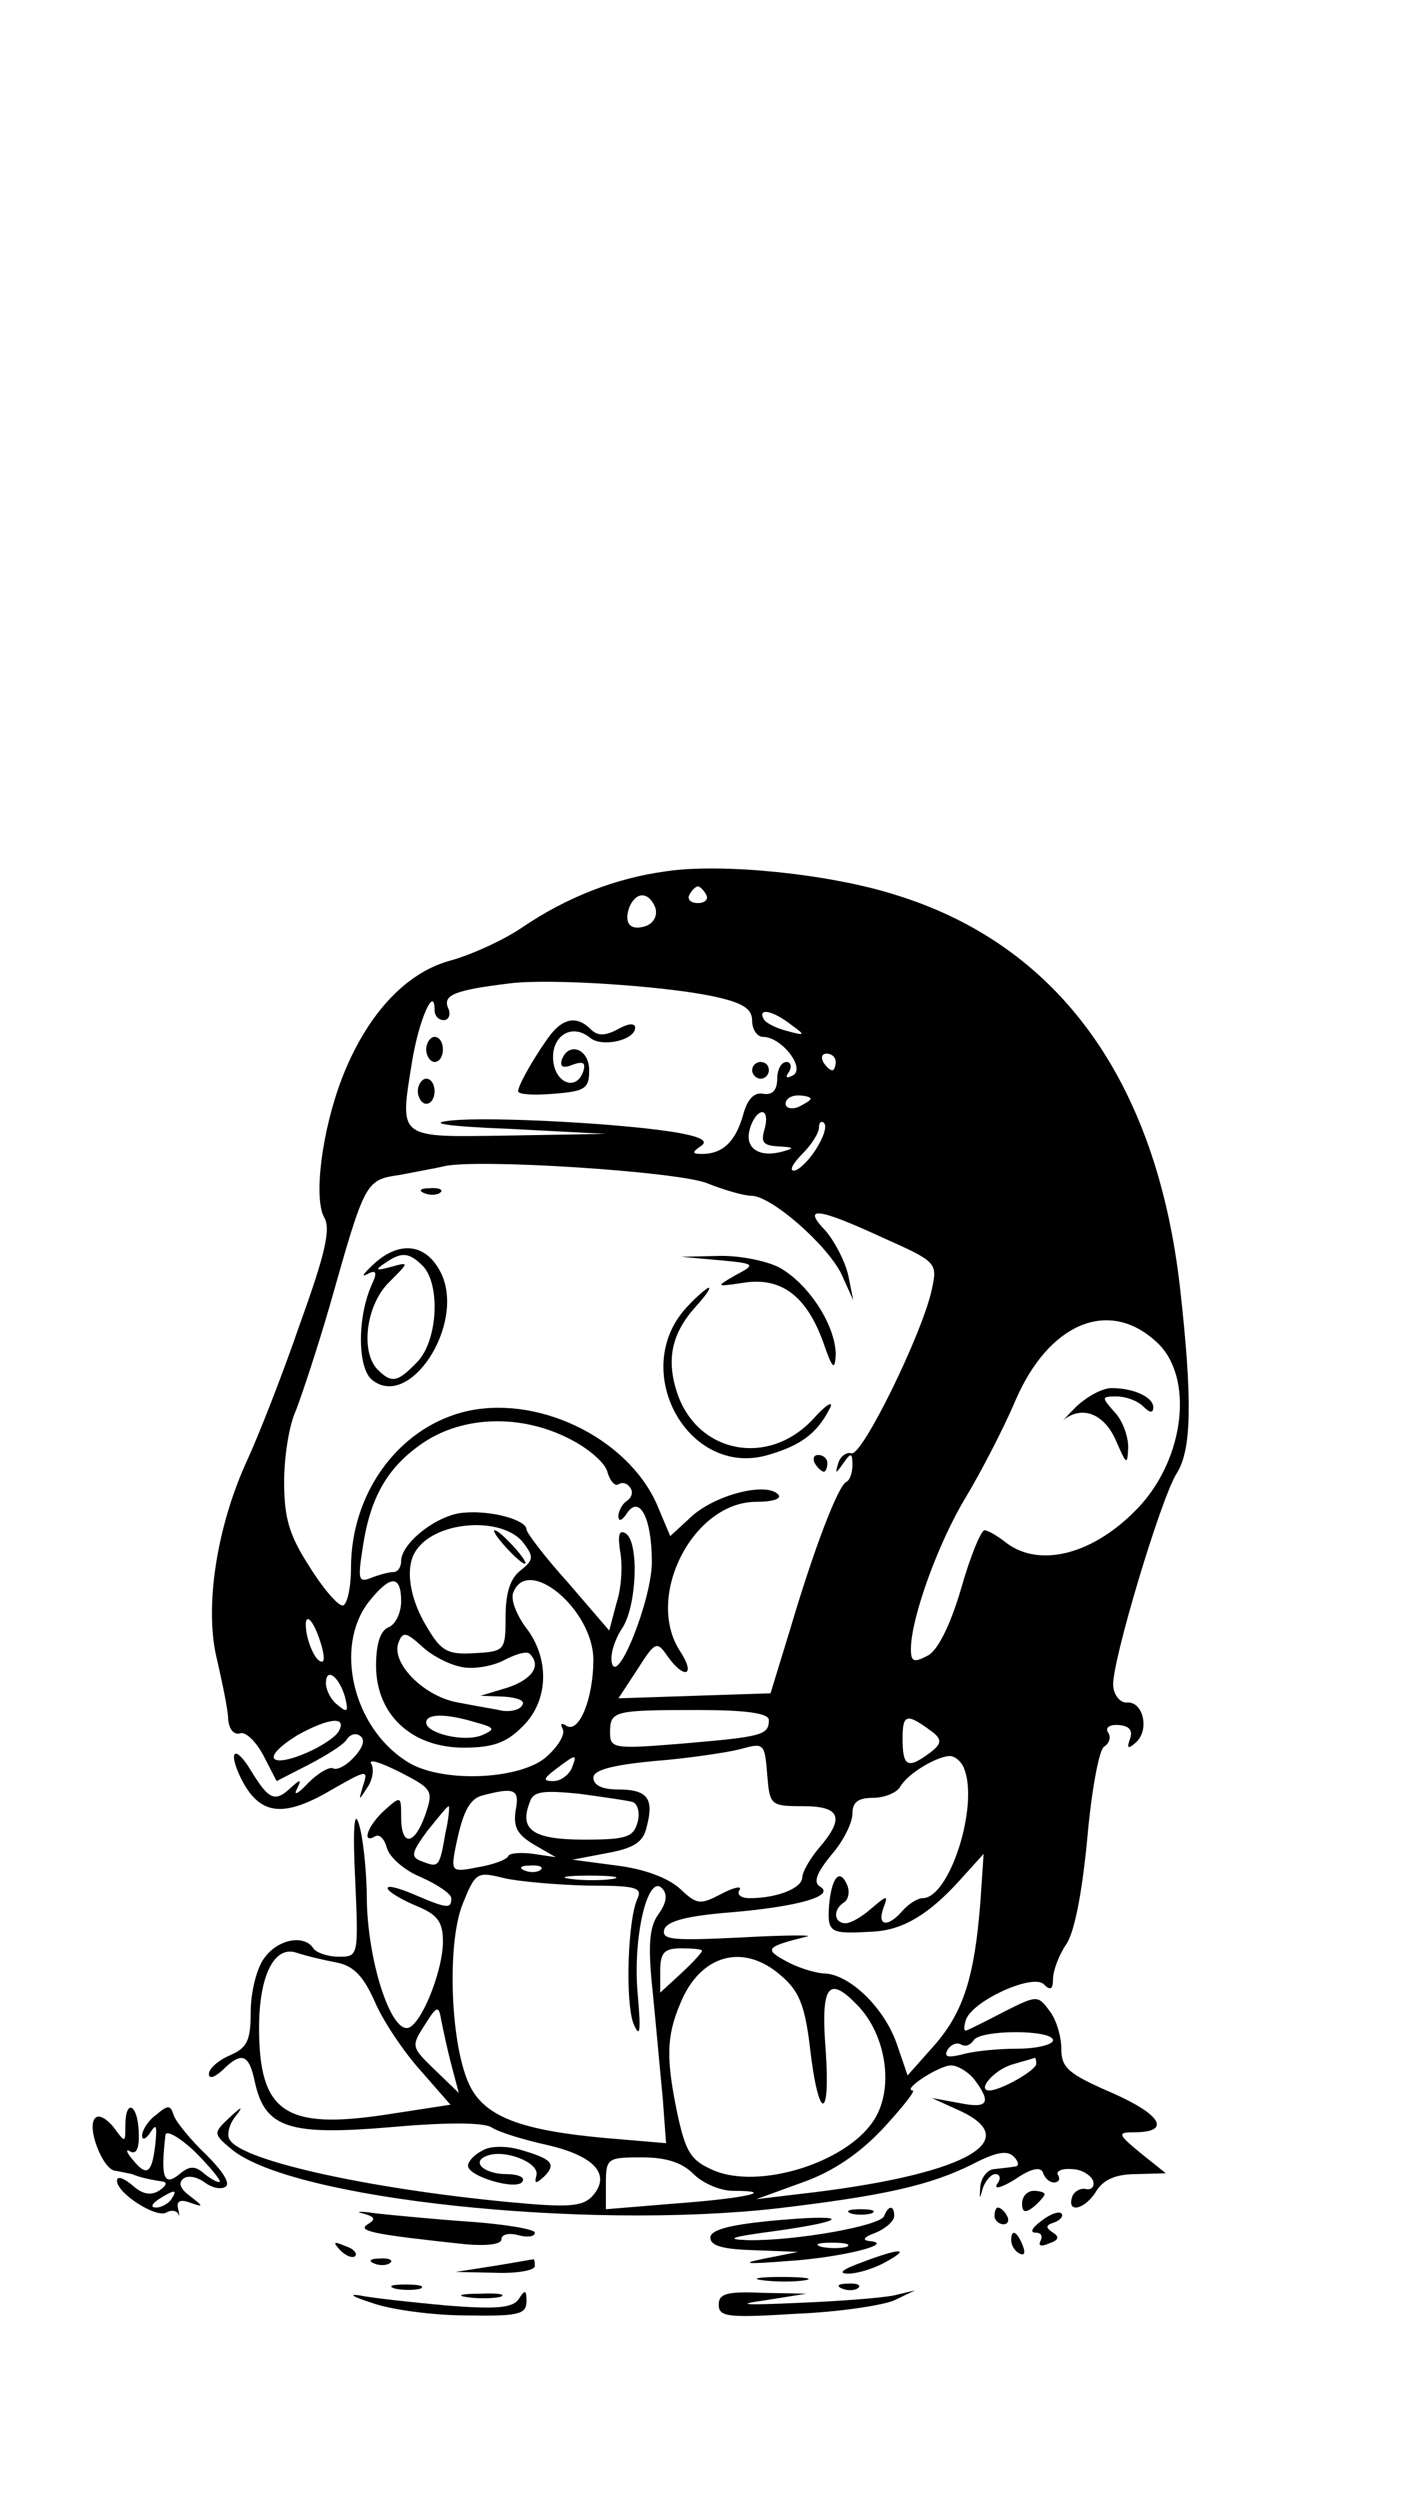 <?xml version="1.0" standalone="no"?>
<!DOCTYPE svg PUBLIC "-//W3C//DTD SVG 20010904//EN"
 "http://www.w3.org/TR/2001/REC-SVG-20010904/DTD/svg10.dtd">
<svg version="1.0" xmlns="http://www.w3.org/2000/svg"
 width="168pt" height="299pt" viewBox="0 0 168 299"
 preserveAspectRatio="xMidYMid meet">

<g transform="translate(0,299) scale(0.1,-0.1)"
fill="#000000" stroke="none">
<path d="M797 1948 c-60 -8 -119 -31 -172 -67 -22 -15 -61 -33 -87 -40 -54
-15 -100 -66 -129 -141 -24 -63 -34 -143 -21 -166 8 -14 1 -44 -29 -127 -21
-61 -50 -135 -64 -165 -36 -79 -51 -176 -35 -238 6 -27 13 -59 13 -70 1 -12 7
-19 14 -17 6 3 19 -9 28 -26 l16 -31 39 20 c21 11 42 24 45 30 4 6 11 8 16 4
6 -4 4 -13 -7 -25 -9 -10 -20 -16 -25 -14 -4 3 -18 -5 -30 -17 -12 -13 -18
-16 -14 -8 6 12 5 13 -6 3 -20 -19 -27 -16 -49 20 -20 33 -28 22 -10 -13 21
-39 47 -43 97 -16 54 31 54 31 47 9 -5 -17 -5 -17 6 0 6 9 8 22 4 28 -3 6 12
1 34 -10 39 -20 41 -22 31 -51 -13 -37 -29 -39 -29 -3 0 25 0 26 -20 8 -20
-18 -28 -41 -11 -31 5 3 11 -3 14 -14 3 -11 21 -27 41 -35 20 -9 36 -20 36
-25 0 -13 -4 -13 -46 5 -19 8 -32 11 -30 6 3 -5 19 -14 36 -21 24 -10 30 -19
30 -42 0 -33 -23 -92 -39 -102 -21 -13 -50 73 -52 149 0 39 -5 81 -10 95 -5
16 -7 -8 -4 -67 4 -93 4 -93 -20 -93 -13 0 -27 5 -30 10 -11 17 -43 11 -59
-12 -9 -12 -16 -41 -16 -64 0 -34 -4 -43 -25 -52 -14 -6 -25 -16 -25 -22 0 -7
7 -4 16 4 23 23 32 20 39 -14 12 -55 41 -64 161 -54 66 6 112 6 122 0 9 -6 39
-15 66 -21 57 -13 77 -35 56 -60 -11 -13 -26 -15 -84 -10 -172 15 -336 50
-351 76 -4 5 -1 18 6 27 11 14 9 14 -7 -1 -19 -18 -19 -19 4 -38 73 -59 421
-96 652 -70 126 15 182 27 234 53 27 14 41 17 49 9 6 -6 7 -12 1 -12 -5 -1
-16 -2 -24 -3 -8 0 -16 -10 -17 -21 -1 -16 -1 -16 3 -2 3 9 10 17 15 17 6 0 7
-6 2 -12 -4 -7 6 -4 22 6 19 13 30 15 33 8 2 -7 8 -12 13 -12 6 0 8 4 5 9 -3
4 4 8 16 7 12 0 23 -7 26 -14 2 -7 -2 -11 -8 -10 -7 2 -15 -3 -17 -9 -7 -21
16 -15 29 7 9 14 24 20 48 20 l35 1 -30 24 c-28 23 -28 25 -8 25 45 0 33 21
-26 47 -53 23 -61 30 -61 53 0 14 -6 35 -14 45 -14 19 -15 19 -53 0 -21 -11
-41 -21 -46 -23 -4 -2 -4 4 -1 13 9 23 80 55 93 42 8 -8 11 -6 11 6 0 10 7 29
16 42 10 15 19 63 25 126 5 57 14 106 20 110 6 4 9 11 5 17 -4 6 2 10 13 9 12
-1 17 -6 13 -17 -4 -11 -2 -12 7 -4 17 15 9 49 -10 48 -8 -1 -16 8 -17 20 -2
27 57 224 76 254 18 28 19 88 4 222 -28 247 -145 410 -341 470 -79 25 -207 38
-274 28z m48 -28 c3 -5 -1 -10 -10 -10 -9 0 -13 5 -10 10 3 6 8 10 10 10 2 0
7 -4 10 -10z m-61 -15 c3 -9 -1 -18 -10 -22 -19 -7 -28 2 -21 22 8 19 23 19
31 0z m67 -106 c38 -8 49 -15 49 -30 0 -10 6 -19 13 -19 22 0 51 -37 36 -46
-8 -4 -10 -3 -5 4 4 7 2 12 -3 12 -6 0 -11 -9 -11 -20 0 -14 -6 -20 -17 -18
-11 2 -19 -7 -24 -26 -9 -31 -24 -46 -49 -46 -12 0 -12 2 -2 9 10 6 2 11 -25
16 -60 11 -224 20 -273 15 -30 -3 -7 -7 70 -10 l115 -6 -117 -2 c-133 -2 -130
-5 -115 88 8 50 27 93 27 62 0 -7 5 -12 11 -12 6 0 9 7 5 15 -6 15 8 21 74 29
49 6 182 -3 241 -15z m95 -34 c18 -13 18 -14 -4 -8 -12 3 -25 9 -28 14 -8 14
10 11 32 -6z m54 -45 c0 -5 -2 -10 -4 -10 -3 0 -8 5 -11 10 -3 6 -1 10 4 10 6
0 11 -4 11 -10z m-30 -44 c0 -2 -7 -6 -15 -10 -8 -3 -15 -1 -15 4 0 6 7 10 15
10 8 0 15 -2 15 -4z m-55 -36 c-5 -16 -2 -20 17 -21 18 -1 19 -2 5 -6 -29 -8
-46 4 -40 26 3 12 10 21 15 21 5 0 6 -9 3 -20z m61 -25 c-9 -14 -21 -25 -26
-25 -6 0 -1 9 10 20 11 11 20 25 20 32 0 6 3 8 6 5 4 -4 -1 -18 -10 -32z
m-130 -40 c20 -8 44 -15 53 -15 24 0 91 -59 108 -94 l14 -31 -6 30 c-4 17 -16
40 -27 53 -29 30 -10 28 68 -8 65 -29 66 -30 59 -62 -11 -52 -83 -199 -96
-196 -6 2 -14 -4 -16 -12 -4 -13 -3 -13 6 0 9 13 11 13 11 -2 0 -9 -3 -18 -7
-20 -10 -4 -39 -80 -68 -178 l-23 -75 -91 -3 -91 -3 23 35 c21 33 23 34 36 15
20 -28 34 -23 15 6 -43 65 15 179 91 179 21 0 31 4 26 9 -15 15 -76 -1 -104
-27 l-25 -23 -16 38 c-36 81 -146 133 -233 110 -78 -21 -133 -98 -133 -186 0
-25 -5 -45 -10 -45 -6 0 -24 21 -40 47 -24 37 -30 58 -30 101 0 30 6 68 14 85
7 18 26 75 41 127 42 148 42 149 84 155 20 4 43 8 51 10 37 10 282 -6 316 -20z
m538 -190 c45 -41 34 -139 -22 -198 -52 -55 -117 -73 -158 -42 -10 8 -22 15
-26 15 -4 0 -17 -31 -28 -70 -13 -44 -28 -74 -40 -80 -17 -9 -20 -7 -20 8 0
37 33 128 66 182 18 30 45 82 59 115 40 93 112 123 169 70z m-702 -116 c22
-11 43 -29 45 -40 3 -10 9 -17 13 -14 5 3 11 1 14 -4 4 -5 2 -12 -4 -16 -5 -3
-10 -12 -10 -18 0 -7 4 -6 10 3 15 23 30 -5 30 -58 0 -45 -42 -150 -48 -120
-2 10 4 28 12 40 18 26 21 103 5 114 -8 5 -10 -1 -7 -21 3 -15 2 -43 -4 -61
l-9 -34 -49 57 c-28 31 -50 60 -50 64 0 11 -41 23 -75 20 -31 -2 -75 -36 -75
-58 0 -7 -4 -13 -9 -13 -5 0 -17 -3 -27 -7 -15 -6 -16 -2 -10 36 9 61 30 97
73 126 48 32 117 34 175 4z m-55 -125 c12 -16 11 -20 -4 -32 -12 -9 -18 -26
-18 -55 0 -41 -1 -42 -37 -44 -32 -2 -40 2 -57 31 -21 34 -27 72 -13 92 24 36
105 41 129 8z m-147 -69 c0 -14 -7 -28 -15 -31 -10 -4 -15 -20 -15 -46 0 -58
42 -98 105 -98 35 0 51 6 70 25 32 31 33 82 4 119 -11 15 -18 33 -15 41 17 46
96 -20 96 -80 0 -46 -17 -88 -32 -79 -6 4 -8 3 -5 -3 4 -6 -4 -20 -18 -33 -31
-29 -129 -33 -169 -6 -64 41 -86 137 -45 190 26 33 39 33 39 1z m-95 -54 c4
-15 3 -21 -3 -17 -5 3 -12 17 -15 32 -5 30 8 20 18 -15z m165 -24 c14 -4 38 0
52 7 15 8 29 12 32 8 14 -14 3 -30 -26 -40 l-33 -10 28 -1 c16 -1 26 -5 22
-10 -3 -6 -13 -8 -23 -7 -9 2 -34 6 -54 10 -41 7 -81 48 -71 72 5 13 9 12 27
-4 11 -11 32 -22 46 -25z m-137 -37 c4 -17 3 -19 -9 -9 -8 6 -14 18 -14 26 0
20 16 8 23 -17z m507 -27 c0 -18 -8 -20 -102 -28 -84 -7 -88 -6 -88 13 0 26 4
27 105 27 59 0 85 -4 85 -12z m-515 -14 c-11 -16 -65 -40 -76 -33 -6 4 6 16
27 29 38 21 60 23 49 4z m165 11 c22 -6 23 -8 7 -15 -21 -9 -67 2 -67 15 0 11
24 11 60 0z m548 -13 c9 -8 8 -13 -5 -23 -27 -20 -33 -17 -33 17 0 30 5 31 38
6z m-157 -87 c45 0 50 -14 19 -50 -11 -13 -20 -29 -20 -35 0 -13 -30 -25 -63
-25 -10 0 -16 4 -12 10 3 5 -7 3 -22 -5 -25 -13 -29 -13 -49 6 -14 13 -43 24
-76 28 l-53 7 42 8 c32 6 43 13 47 32 9 34 0 44 -35 44 -18 0 -29 5 -29 14 0
9 21 15 73 20 39 3 86 10 102 14 29 8 30 8 33 -30 3 -37 4 -38 43 -38z m-277
45 c-4 -8 -13 -15 -22 -15 -13 0 -12 3 4 15 24 18 25 18 18 0z m470 -1 c17
-45 -18 -154 -50 -154 -6 0 -17 -7 -24 -15 -17 -20 -31 -19 -23 3 6 16 5 16
-14 0 -11 -10 -25 -18 -31 -18 -14 0 -16 16 -2 25 5 3 7 12 4 20 -9 22 -19 10
-22 -24 -2 -33 1 -34 53 -31 36 2 67 21 104 62 l28 31 -4 -59 c-7 -88 -20
-130 -55 -170 l-32 -36 -13 38 c-15 43 -57 84 -88 84 -11 1 -31 7 -45 15 -26
14 -23 17 25 29 11 2 -24 2 -78 -1 -83 -4 -96 -3 -92 10 4 10 29 16 79 20 83
7 126 20 107 31 -8 5 -4 16 14 38 14 16 25 38 25 49 0 14 7 19 25 19 13 0 28
6 32 13 9 16 43 36 59 37 7 0 15 -7 18 -16z m-537 -49 c-3 -20 2 -29 22 -41
l26 -15 -27 4 c-15 2 -29 1 -30 -3 -2 -4 -18 -10 -36 -13 -30 -6 -32 -5 -28
18 9 47 17 64 34 68 38 10 44 7 39 -18z m140 10 c6 -2 9 -13 6 -24 -5 -18 -13
-21 -64 -21 -62 0 -78 12 -65 45 4 13 16 14 58 10 29 -4 58 -8 65 -10z m-224
-37 c-7 -41 -8 -42 -28 -34 -14 5 -13 10 6 36 13 16 24 30 26 30 1 0 0 -15 -4
-32z m114 -44 c-3 -3 -12 -4 -19 -1 -8 3 -5 6 6 6 11 1 17 -2 13 -5z m56 -19
c56 0 66 -2 60 -15 -12 -25 -15 -124 -5 -150 8 -19 9 -9 5 36 -6 67 12 143 29
126 7 -7 6 -17 -4 -31 -11 -15 -13 -37 -7 -93 4 -40 9 -97 12 -127 l4 -54 -71
6 c-101 9 -144 25 -163 61 -24 46 -29 172 -9 220 15 37 17 38 49 30 17 -4 62
-8 100 -9z m30 8 c-13 -2 -35 -2 -50 0 -16 2 -5 4 22 4 28 0 40 -2 28 -4z
m-330 -100 c20 -4 32 -16 46 -48 10 -23 35 -60 55 -82 l35 -40 -78 -12 c-120
-18 -151 3 -151 104 0 62 18 98 44 90 12 -4 33 -9 49 -12z m437 14 c0 -2 -11
-14 -25 -27 l-25 -23 0 26 c0 22 5 27 25 27 14 0 25 -1 25 -3z m95 -30 c21
-18 28 -35 34 -84 10 -89 25 -92 19 -5 -6 77 3 90 37 55 36 -36 46 -103 19
-141 -34 -49 -135 -80 -189 -58 -28 12 -34 21 -44 66 -14 67 -14 94 3 134 24
59 76 73 121 33z m-395 -106 l9 -34 -29 28 c-28 27 -28 28 -12 53 15 24 17 24
20 6 2 -10 7 -34 12 -53z m720 29 c0 -5 -19 -10 -42 -10 -24 0 -54 -3 -67 -7
-17 -4 -22 -3 -17 6 4 6 11 9 16 6 5 -3 11 -1 15 5 8 13 95 13 95 0z m-20 -28
c0 -8 -43 -32 -56 -32 -16 0 6 25 27 31 13 4 25 7 27 8 1 1 2 -3 2 -7z m-74
-19 c21 -28 16 -35 -18 -28 l-33 6 33 -15 c81 -37 3 -78 -193 -100 l-50 -6 55
20 c37 13 69 35 97 65 23 25 39 45 35 45 -13 1 32 30 46 30 8 0 21 -8 28 -17z
m-336 -113 c11 -11 32 -20 47 -20 54 0 15 -9 -67 -15 l-85 -7 0 31 c0 30 2 31
43 31 29 0 48 -6 62 -20z"/>
<path d="M659 1753 c-16 -21 -39 -60 -39 -68 0 -4 19 -5 43 -3 37 3 42 6 42
28 0 26 -25 35 -33 12 -2 -8 2 -10 14 -5 12 4 15 2 12 -8 -8 -24 -33 -15 -36
12 -3 30 22 46 44 28 14 -12 54 -3 54 12 0 6 -9 5 -21 -2 -15 -8 -24 -8 -32 0
-16 16 -32 14 -48 -6z"/>
<path d="M510 1735 c0 -8 5 -15 10 -15 6 0 10 7 10 15 0 8 -4 15 -10 15 -5 0
-10 -7 -10 -15z"/>
<path d="M900 1710 c0 -5 5 -10 10 -10 6 0 10 5 10 10 0 6 -4 10 -10 10 -5 0
-10 -4 -10 -10z"/>
<path d="M500 1685 c0 -8 5 -15 10 -15 6 0 10 7 10 15 0 8 -4 15 -10 15 -5 0
-10 -7 -10 -15z"/>
<path d="M508 1563 c7 -3 16 -2 19 1 4 3 -2 6 -13 5 -11 0 -14 -3 -6 -6z"/>
<path d="M449 1480 c-13 -12 -18 -18 -10 -14 11 6 13 3 6 -12 -18 -40 -17
-100 0 -114 45 -37 112 66 83 127 -17 35 -48 40 -79 13z m57 -4 c21 -22 18
-88 -6 -114 -24 -25 -31 -27 -48 -10 -21 21 -14 77 13 104 25 25 25 25 3 19
-18 -5 -20 -4 -8 4 20 14 29 14 46 -3z"/>
<path d="M860 1483 c44 -4 45 -5 20 -18 -24 -14 -24 -14 10 -9 45 7 75 -16 95
-71 11 -32 14 -35 15 -15 0 35 -33 86 -69 105 -17 8 -49 14 -73 13 l-43 -1 45
-4z"/>
<path d="M822 1427 c-70 -75 1 -205 97 -177 38 11 58 25 73 54 7 12 -2 8 -19
-11 -54 -58 -139 -41 -163 32 -13 40 -6 71 23 103 11 12 18 22 15 22 -2 0 -14
-10 -26 -23z"/>
<path d="M975 1240 c3 -5 8 -10 11 -10 2 0 4 5 4 10 0 6 -5 10 -11 10 -5 0 -7
-4 -4 -10z"/>
<path d="M1288 1308 c-13 -13 -19 -20 -14 -15 22 16 47 6 61 -25 13 -30 14
-31 15 -9 0 14 -7 33 -17 43 -15 17 -15 18 3 18 11 0 25 -5 32 -12 8 -8 12 -8
12 -1 0 12 -23 23 -50 23 -11 0 -29 -10 -42 -22z"/>
<path d="M605 1140 c10 -11 20 -20 23 -20 3 0 -3 9 -13 20 -10 11 -20 20 -23
20 -3 0 3 -9 13 -20z"/>
<path d="M150 448 c0 -21 0 -21 -14 -2 -8 10 -18 16 -22 11 -11 -10 9 -62 24
-63 6 -1 15 -3 20 -4 9 -4 24 -7 37 -9 6 -1 3 -6 -5 -11 -10 -6 -20 -4 -32 7
-11 9 -18 11 -18 5 0 -15 47 -45 59 -38 5 3 11 3 14 -1 2 -5 2 -2 0 6 -2 9 3
11 14 7 17 -6 17 -5 0 8 -12 9 -14 16 -7 21 6 4 17 1 25 -5 8 -6 19 -9 25 -5
6 4 -4 19 -23 38 -19 18 -36 39 -39 47 -4 13 -7 13 -21 1 -10 -7 -17 -19 -17
-25 0 -6 5 -4 10 4 7 11 8 8 6 -13 -4 -36 -10 -41 -27 -20 -8 9 -9 14 -3 10 7
-4 11 4 10 23 -1 34 -16 41 -16 8z m113 -67 c-1 -2 -9 2 -18 9 -11 10 -18 10
-29 1 -20 -17 -24 -6 -18 46 1 6 17 -3 35 -20 18 -18 31 -34 30 -36z m-58 -21
c-3 -5 -12 -10 -18 -10 -7 0 -6 4 3 10 19 12 23 12 15 0z"/>
<path d="M577 418 c-10 -5 -17 -13 -17 -18 0 -13 59 -30 65 -19 4 5 -5 9 -19
9 -27 0 -43 15 -23 22 21 8 62 -8 59 -23 -3 -11 -1 -11 9 -2 15 15 10 21 -28
32 -17 5 -37 5 -46 -1z"/>
<path d="M1223 355 c0 -11 4 -12 14 -4 7 6 13 13 13 15 0 2 -6 4 -13 4 -8 0
-14 -7 -14 -15z"/>
<path d="M434 343 c15 -4 16 -7 6 -13 -13 -8 5 -12 118 -24 25 -2 42 0 42 6 0
6 9 8 20 5 11 -3 20 -2 20 3 0 4 -35 10 -77 13 -43 3 -94 8 -113 10 -19 3 -26
2 -16 0z"/>
<path d="M1018 343 c6 -2 18 -2 25 0 6 3 1 5 -13 5 -14 0 -19 -2 -12 -5z"/>
<path d="M1058 340 c-4 -12 -107 -30 -163 -29 -29 1 -20 4 33 11 93 13 88 21
-7 12 -50 -5 -71 -11 -71 -20 0 -10 16 -14 53 -15 l52 -2 -40 -8 c-30 -6 -23
-7 27 -3 64 4 132 21 98 24 -9 1 -6 5 8 10 12 5 22 14 22 20 0 13 -7 13 -12 0z
m-45 -37 c-7 -2 -21 -2 -30 0 -10 3 -4 5 12 5 17 0 24 -2 18 -5z"/>
<path d="M1190 340 c0 -5 5 -10 11 -10 5 0 7 5 4 10 -3 6 -8 10 -11 10 -2 0
-4 -4 -4 -10z"/>
<path d="M1246 334 c-11 -8 -14 -14 -7 -14 7 0 9 -4 6 -10 -3 -6 1 -7 10 -3
12 4 13 8 5 13 -9 6 -9 9 1 12 8 3 12 8 9 11 -3 3 -14 -1 -24 -9z"/>
<path d="M1210 311 c0 -6 4 -13 10 -16 6 -3 7 1 4 9 -7 18 -14 21 -14 7z"/>
<path d="M407 299 c7 -7 15 -10 18 -7 3 3 -2 9 -12 12 -14 6 -15 5 -6 -5z"/>
<path d="M1030 284 c-22 -8 -28 -13 -15 -13 11 0 31 6 45 14 31 17 17 17 -30
-1z"/>
<path d="M448 283 c7 -3 16 -2 19 1 4 3 -2 6 -13 5 -11 0 -14 -3 -6 -6z"/>
<path d="M590 280 l-45 -7 48 -1 c26 -1 47 3 47 8 0 6 -1 9 -2 8 -2 0 -23 -4
-48 -8z"/>
<path d="M913 263 c15 -2 37 -2 50 0 12 2 0 4 -28 4 -27 0 -38 -2 -22 -4z"/>
<path d="M473 253 c9 -2 23 -2 30 0 6 3 -1 5 -18 5 -16 0 -22 -2 -12 -5z"/>
<path d="M1008 253 c7 -3 16 -2 19 1 4 3 -2 6 -13 5 -11 0 -14 -3 -6 -6z"/>
<path d="M445 236 c22 -8 73 -15 113 -15 62 -1 72 1 72 17 0 14 -2 14 -9 3 -7
-11 -26 -13 -88 -8 -43 4 -89 9 -103 12 -14 2 -7 -2 15 -9z"/>
<path d="M558 243 c12 -2 30 -2 40 0 9 3 -1 5 -23 4 -22 0 -30 -2 -17 -4z"/>
<path d="M860 234 c0 -15 11 -16 93 -11 50 2 103 10 117 16 l25 12 -25 -6
c-14 -3 -65 -7 -115 -9 -66 -3 -76 -2 -40 3 l50 8 -52 1 c-43 2 -53 -1 -53
-14z"/>
</g>
</svg>
